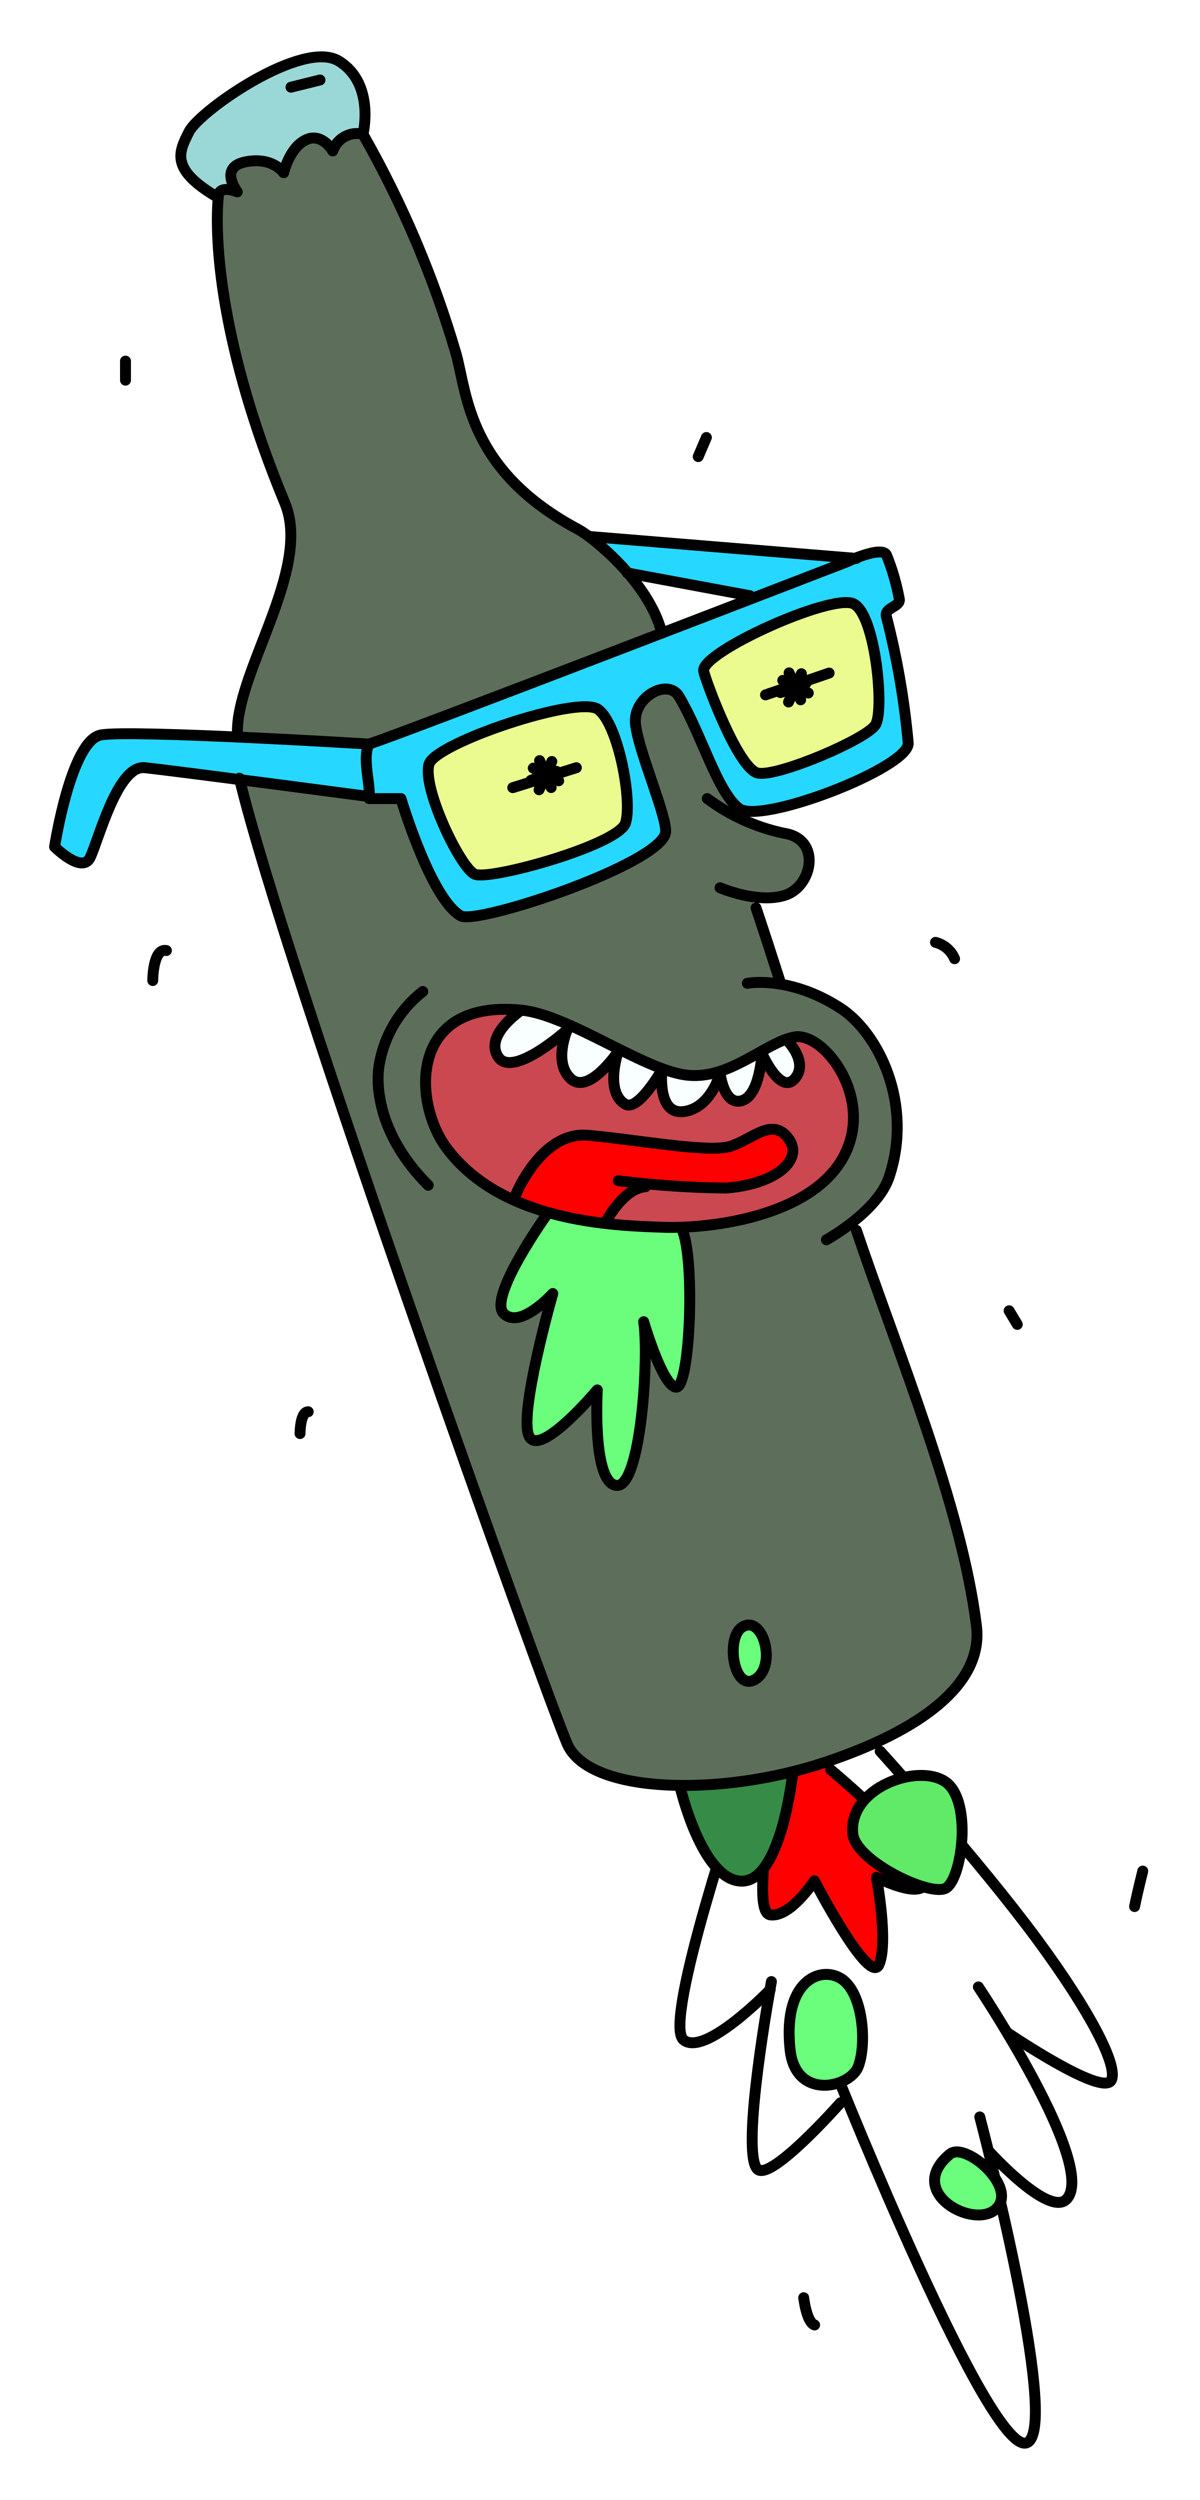<svg width="110" height="229" viewBox="0 0 110 229" fill="none" xmlns="http://www.w3.org/2000/svg">
<g filter="url(#filter0_d)">
<path d="M80.503 156.128C80.503 156.128 87.393 164.128 89.383 166.468C91.373 168.808 96.833 176.098 98.143 178.028C99.453 179.958 102.583 185.768 101.833 186.678C101.083 187.588 97.043 185.388 97.043 185.388L92.173 181.878C92.173 181.878 95.943 188.788 96.973 191.078C98.003 193.368 98.763 196.808 97.583 197.598C96.403 198.388 90.583 193.738 90.583 193.738L93.853 207.808C93.853 207.808 95.973 219.228 94.033 219.748C92.093 220.268 88.203 211.818 86.623 209.048C85.043 206.278 77.373 188.158 77.373 188.158C77.373 188.158 71.653 195.478 69.483 194.498C67.313 193.518 70.483 178.878 70.483 178.878C70.483 178.878 64.843 184.068 62.783 183.048C60.723 182.028 64.223 172.048 64.223 172.048L68.073 159.158C69.926 159.306 71.791 159.168 73.603 158.748C75.643 158.038 80.503 156.128 80.503 156.128Z" fill="white"/>
<path d="M76.193 157.708C77.876 159.181 79.463 160.761 80.943 162.438C81.943 163.818 85.583 167.608 84.873 168.638C84.163 169.668 80.603 168.098 80.603 168.098C80.603 168.098 80.733 171.618 80.893 173.278C81.053 174.938 80.463 176.278 79.893 176.128C79.323 175.978 74.703 168.508 74.703 168.508C74.703 168.508 71.703 171.508 70.833 171.508C69.963 171.508 69.913 167.988 69.993 166.248C70.073 164.508 71.163 159.128 71.163 159.128C71.163 159.128 75.203 157.918 76.193 157.708Z" fill="#FF0000"/>
<path d="M80.683 156.428C80.683 156.428 89.613 166.268 95.103 173.708C100.043 180.418 102.503 185.288 101.873 186.558C101.083 188.148 92.323 182.198 92.323 182.198" stroke="black" stroke-linecap="round" stroke-linejoin="round"/>
<path d="M89.683 178.018C89.683 178.018 100.623 194.388 97.783 197.448C96.183 199.178 90.713 193.138 90.713 193.138" stroke="black" stroke-linecap="round" stroke-linejoin="round"/>
<path d="M68.143 159.407C68.143 159.407 60.703 181.247 62.653 182.867C64.603 184.487 70.603 178.267 70.603 178.267" stroke="black" stroke-linecap="round" stroke-linejoin="round"/>
<path d="M70.713 177.527C70.713 177.527 67.843 193.087 69.423 194.707C70.623 195.907 77.053 188.627 77.053 188.627" stroke="black" stroke-linecap="round" stroke-linejoin="round"/>
<path d="M76.893 186.527C76.893 186.527 90.893 221.527 94.193 219.747C97.193 218.067 89.813 189.927 89.813 189.927" stroke="black" stroke-linecap="round" stroke-linejoin="round"/>
<path d="M76.153 158.128C76.153 158.128 85.393 165.748 84.873 168.388C84.533 170.128 80.343 167.978 80.343 167.978C80.343 167.978 81.463 173.978 80.573 175.978C79.683 177.978 74.653 168.298 74.653 168.298C74.653 168.298 72.443 171.678 70.603 171.418C68.763 171.158 71.153 159.418 71.153 159.418" stroke="black" stroke-linecap="round" stroke-linejoin="round"/>
<path d="M21.833 65.827C21.356 63.838 21.471 61.752 22.163 59.827C22.583 58.407 25.493 51.327 25.743 50.157C25.993 48.987 26.993 45.327 26.663 43.827C26.333 42.327 23.833 36.497 23.333 35.157C22.198 31.731 21.335 28.22 20.753 24.657C20.333 21.327 19.923 13.987 19.923 13.987C19.923 13.987 17.093 12.567 16.593 10.987C16.093 9.407 17.343 7.657 18.673 6.657C20.003 5.657 24.583 1.827 27.083 1.407C29.583 0.987 30.913 0.737 32.083 2.157C32.998 3.392 33.52 4.872 33.583 6.407C33.55 7.003 33.439 7.591 33.253 8.157L39.333 21.077C39.333 21.077 41.503 27.327 42.333 30.247C43.163 33.167 44.083 36.497 46.413 39.497C48.743 42.497 51.743 43.497 53.333 44.577C54.923 45.657 58.163 48.497 59.003 50.247C59.843 51.997 60.583 53.667 60.583 53.667L64.163 63.417L67.503 70.487C67.503 70.487 70.253 71.567 72.003 72.157C72.584 72.291 73.104 72.614 73.48 73.076C73.857 73.537 74.069 74.112 74.083 74.707C74.083 75.457 73.333 77.627 72.163 77.957C71.094 78.181 70.005 78.292 68.913 78.287L70.083 81.787L71.503 86.157C73.605 86.108 75.641 86.887 77.173 88.327C79.256 90.245 80.83 92.65 81.753 95.327C82.173 96.407 82.833 101.827 81.173 104.747C79.513 107.667 78.253 107.997 78.253 107.997L83.503 123.077C83.503 123.077 87.423 133.077 88.173 137.907C88.923 142.737 90.173 145.487 89.253 147.737C87.701 150.973 85.04 153.546 81.753 154.987C77.753 156.817 72.253 158.657 69.003 158.987C65.753 159.317 59.423 159.987 56.253 158.737C56.253 158.737 52.753 157.737 52.253 156.487C51.753 155.237 46.253 139.907 46.253 139.907L38.253 117.237L29.833 92.707L25.173 78.657C25.173 78.657 22.503 68.827 21.833 65.827Z" fill="#5D6F5B"/>
<path d="M78.213 163.987C77.793 159.747 84.213 157.487 86.713 159.237C89.213 160.987 88.213 168.237 86.713 168.987C85.213 169.737 78.503 166.487 78.213 163.987Z" fill="#61EA67"/>
<path d="M72.503 183.758C71.783 177.008 75.753 175.938 77.503 177.498C79.253 179.058 79.503 183.368 78.753 185.318C78.003 187.268 72.963 188.448 72.503 183.758Z" fill="#6AFE7C"/>
<path d="M87.133 193.328C88.523 192.178 93.383 196.328 91.383 198.328C89.383 200.328 82.883 196.828 87.133 193.328Z" fill="#6AFE7C"/>
<path d="M68.043 145.078C69.963 143.798 71.293 148.578 69.293 149.828C67.293 151.078 66.503 146.078 68.043 145.078Z" fill="#6AFE7C"/>
<path d="M54.423 45.157L66.833 46.237L78.423 47.157L68.923 50.907L57.753 48.737L54.423 45.157Z" fill="#26D8FF"/>
<path d="M82.333 57.488L81.333 52.238C81.333 52.238 82.333 51.318 82.333 50.818C82.333 50.318 81.503 46.658 80.923 46.408C80.343 46.158 78.003 47.238 78.003 47.238L62.003 53.488L45.333 59.908L36.333 63.238L33.503 64.078L24.423 63.408L12.923 62.988C11.574 63.053 10.235 63.248 8.923 63.568C8.346 63.813 7.843 64.203 7.463 64.701C7.082 65.199 6.838 65.787 6.753 66.408C6.583 67.578 4.923 72.158 5.003 73.158C5.083 74.158 7.583 75.658 8.003 74.988C8.562 73.82 9.063 72.625 9.503 71.408C9.503 71.408 11.253 66.738 12.753 66.408C14.253 66.078 23.173 67.658 23.173 67.658L33.923 69.078L36.593 69.248C36.593 69.248 38.263 73.918 38.763 74.918C39.263 75.918 41.183 79.748 42.343 79.998C43.503 80.248 51.763 77.828 51.763 77.828C51.763 77.828 60.593 73.828 60.933 72.578C61.273 71.328 59.433 66.658 59.433 66.658L58.263 62.078C58.244 61.633 58.342 61.191 58.547 60.796C58.752 60.401 59.058 60.067 59.433 59.828C60.683 59.158 61.683 58.578 62.353 59.908C63.023 61.238 65.183 66.238 65.183 66.238C65.864 67.654 66.731 68.972 67.763 70.158C68.843 71.078 72.183 69.988 73.343 69.578C74.503 69.168 82.923 65.658 83.263 64.328C83.603 62.998 82.333 57.488 82.333 57.488ZM57.253 71.658C56.503 73.158 44.503 76.828 43.253 75.988C42.253 75.318 38.333 67.658 39.583 65.568C40.973 63.248 51.913 60.148 54.503 60.988C57.093 61.828 58.003 70.158 57.253 71.658ZM80.253 62.158C79.253 63.988 76.423 64.738 75.423 65.238C74.423 65.738 70.573 67.238 69.593 66.818C67.673 66.068 64.673 58.818 64.513 57.318C64.353 55.818 69.183 54.068 70.683 53.398C72.183 52.728 77.103 50.898 78.353 51.318C79.603 51.738 81.253 60.328 80.253 62.158Z" fill="#26D8FF"/>
<path d="M50.253 106.907C50.253 106.907 44.673 114.657 46.173 116.157C47.673 117.657 50.673 114.327 50.673 114.327C50.673 114.327 47.503 125.407 48.503 127.407C49.503 129.407 54.753 123.157 54.753 123.157C54.753 123.157 54.253 131.657 56.503 131.907C58.753 132.157 59.503 120.157 59.003 116.907C59.003 116.907 60.753 122.907 62.003 122.907C63.253 122.907 63.753 111.157 62.503 108.407C62.503 108.407 59.123 108.407 56.373 108.327C54.279 108.127 52.221 107.649 50.253 106.907Z" fill="#6AFE7C"/>
<path d="M40.733 101.048C37.623 96.878 37.223 87.378 47.573 88.408C51.913 88.838 58.573 93.758 62.573 94.328C66.573 94.898 69.853 91.398 72.573 90.858C75.293 90.318 80.083 96.548 77.053 101.938C74.023 107.328 64.883 108.458 60.503 108.298C56.123 108.138 45.853 107.908 40.733 101.048Z" fill="#CB4850"/>
<path d="M47.703 88.407C47.703 88.407 44.253 90.707 45.583 92.707C46.913 94.707 51.913 90.207 51.913 90.207C51.913 90.207 50.583 93.207 52.243 94.707C53.903 96.207 56.573 92.207 56.573 92.207C56.573 92.207 55.303 95.927 57.243 97.037C58.413 97.707 60.573 93.867 60.573 93.867C60.573 93.867 60.073 98.037 62.573 97.697C65.073 97.357 65.903 94.197 65.903 94.197C65.903 94.197 66.233 97.197 67.903 96.697C69.573 96.197 69.733 92.367 69.733 92.367C69.733 92.367 71.403 96.197 72.733 94.697C74.063 93.197 72.063 91.197 72.063 91.197L67.353 93.447C65.9 94.32 64.181 94.636 62.513 94.337C59.723 93.827 55.853 91.337 54.353 90.697C52.853 90.057 48.023 88.247 47.703 88.407Z" fill="#F9FFFF"/>
<path d="M39.503 65.988C40.093 64.068 53.173 59.658 55.003 60.988C56.833 62.318 58.173 69.408 57.503 71.408C56.833 73.408 45.003 76.708 43.673 76.078C42.343 75.448 38.833 68.158 39.503 65.988Z" fill="#ECFB8F"/>
<path d="M64.673 57.488C64.333 55.778 76.423 50.318 78.423 51.318C80.423 52.318 81.253 61.068 80.423 62.398C79.593 63.728 71.503 67.158 69.673 66.828C67.843 66.498 64.833 58.328 64.673 57.488Z" fill="#ECFB8F"/>
<path d="M47.623 104.447C47.623 104.447 50.003 100.077 52.253 100.077C54.503 100.077 61.383 100.947 61.383 100.947C61.383 100.947 65.263 101.447 66.763 101.077C68.263 100.707 70.013 98.957 71.263 99.457C72.513 99.957 73.263 102.207 72.013 103.077C70.763 103.947 67.143 105.457 65.263 105.077C63.735 104.832 62.19 104.708 60.643 104.707C59.751 104.576 58.84 104.708 58.023 105.087C56.903 105.717 55.523 108.217 55.523 108.217C53.983 108.099 52.468 107.762 51.023 107.217C49.818 106.677 48.561 106.258 47.273 105.967L47.623 104.447Z" fill="#FF0000"/>
<path d="M62.373 159.578C64.21 159.648 66.05 159.565 67.873 159.328C69.873 158.958 72.753 158.328 72.753 158.328C72.753 158.328 71.753 162.828 71.253 164.578C70.753 166.328 68.883 169.578 66.253 167.708C63.623 165.838 62.373 159.578 62.373 159.578Z" fill="#368C46"/>
<path d="M19.673 13.908C19.673 13.908 17.343 12.988 16.753 11.328C16.163 9.668 17.673 7.658 18.673 6.658C19.673 5.658 24.833 1.908 27.083 1.408C29.333 0.908 31.163 0.488 32.163 2.578C32.758 3.806 33.233 5.088 33.583 6.408L33.253 8.158C32.715 8.286 32.187 8.453 31.673 8.658C31.441 8.738 31.231 8.87 31.058 9.043C30.885 9.216 30.753 9.426 30.673 9.658C30.39 9.341 30.043 9.089 29.655 8.916C29.267 8.744 28.847 8.656 28.423 8.658C27.093 8.738 26.003 11.658 26.003 11.658C25.118 11.132 24.112 10.846 23.083 10.828C21.663 10.908 21.253 11.498 21.253 12.248C21.264 12.739 21.376 13.222 21.583 13.668C21.583 13.668 21.003 12.908 19.673 13.908Z" fill="#9AD8D7"/>
<path d="M69.303 79.168C70.063 81.438 70.813 83.748 71.553 86.058" stroke="black" stroke-linecap="round" stroke-linejoin="round"/>
<path d="M21.773 63.377C21.443 57.767 28.643 48.227 26.123 42.107C20.123 27.657 19.663 17.887 20.003 14.107C15.553 11.517 16.373 9.957 17.333 8.057C18.293 6.157 27.753 -0.473 31.083 1.607C34.413 3.687 33.273 8.297 33.273 8.297C36.905 14.674 39.778 21.453 41.833 28.497C42.833 32.247 43.003 39.167 53.003 44.497C54.333 45.207 59.503 49.327 60.673 53.997" stroke="black" stroke-linecap="round" stroke-linejoin="round"/>
<path d="M78.503 108.708C82.243 119.788 88.133 133.848 89.503 144.908C90.193 150.288 84.333 154.548 75.613 157.448C66.113 160.608 54.063 160.358 52.013 155.798C50.303 151.998 26.013 84.378 21.943 67.288" stroke="black" stroke-linecap="round" stroke-linejoin="round"/>
<path d="M33.283 8.298C32.712 8.157 32.109 8.236 31.594 8.519C31.079 8.803 30.689 9.27 30.503 9.828C30.503 9.828 29.503 8.078 28.003 8.828C26.503 9.578 26.003 11.828 26.003 11.828C26.003 11.828 25.003 10.328 22.503 10.828C20.003 11.328 21.753 13.578 21.753 13.578C21.753 13.578 20.003 12.828 20.003 14.078" stroke="black" stroke-linecap="round" stroke-linejoin="round"/>
<path d="M33.833 69.158C34.003 67.908 33.163 65.408 33.833 64.158C36.333 63.408 77.583 47.488 77.583 47.488C77.583 47.488 80.753 45.988 81.253 46.818C81.778 48.108 82.17 49.448 82.423 50.818C82.643 51.598 81.033 51.618 81.253 52.488C82.232 56.287 82.901 60.16 83.253 64.068C83.373 66.318 69.753 71.568 67.753 70.068C65.753 68.568 64.333 63.318 62.253 59.818C61.253 58.088 58.003 59.818 58.253 62.318C58.503 64.818 61.253 71.008 61.003 72.318C60.333 75.238 43.803 80.708 42.253 79.908C39.503 78.408 36.753 69.158 36.753 69.158H33.833Z" stroke="black" stroke-linecap="round" stroke-linejoin="round"/>
<path d="M33.333 68.907C33.333 68.907 15.753 66.577 13.253 66.327C10.753 66.077 9.003 73.077 8.253 74.577C7.503 76.077 5.003 73.577 5.003 73.577C5.003 73.577 6.503 63.827 9.253 63.327C12.003 62.827 33.753 64.157 33.753 64.157" stroke="black" stroke-linecap="round" stroke-linejoin="round"/>
<path d="M78.503 47.157L54.173 45.157" stroke="black" stroke-linecap="round" stroke-linejoin="round"/>
<path d="M68.753 50.577L57.503 48.487" stroke="black" stroke-linecap="round" stroke-linejoin="round"/>
<path d="M40.943 101.177C37.833 97.007 37.433 87.507 47.783 88.537C52.123 88.968 58.783 93.888 62.783 94.468C66.783 95.047 70.063 91.537 72.783 90.998C75.503 90.457 80.293 96.688 77.263 102.077C74.233 107.467 65.103 108.587 60.743 108.427C56.383 108.267 46.063 108.027 40.943 101.177Z" stroke="black" stroke-linecap="round" stroke-linejoin="round"/>
<path d="M78.173 163.987C77.753 159.747 84.173 157.487 86.673 159.237C89.173 160.987 88.173 168.237 86.673 168.987C85.173 169.737 78.423 166.487 78.173 163.987Z" stroke="black" stroke-linecap="round" stroke-linejoin="round"/>
<path d="M72.423 183.758C71.703 177.008 75.673 175.938 77.423 177.498C79.173 179.058 79.423 183.368 78.673 185.318C77.923 187.268 72.923 188.448 72.423 183.758Z" stroke="black" stroke-linecap="round" stroke-linejoin="round"/>
<path d="M87.083 193.328C88.473 192.178 93.333 196.328 91.333 198.328C89.333 200.328 82.833 196.828 87.083 193.328Z" stroke="black" stroke-linecap="round" stroke-linejoin="round"/>
<path d="M68.503 86.078C68.503 86.078 72.333 85.328 77.003 88.328C80.503 90.578 83.753 97.078 81.503 103.827C80.443 107.007 75.753 109.577 75.753 109.577" stroke="black" stroke-linecap="round" stroke-linejoin="round"/>
<path d="M38.753 86.828C36.622 88.498 35.195 90.907 34.753 93.578C34.423 95.578 34.753 100.078 39.253 104.578" stroke="black" stroke-linecap="round" stroke-linejoin="round"/>
<path d="M50.253 107.078C50.253 107.078 44.673 114.828 46.173 116.328C47.673 117.828 50.673 114.498 50.673 114.498C50.673 114.498 47.503 125.578 48.503 127.578C49.503 129.578 54.753 123.328 54.753 123.328C54.753 123.328 54.253 131.828 56.503 132.078C58.753 132.328 59.503 120.328 59.003 117.078C59.003 117.078 60.753 123.078 62.003 123.078C63.253 123.078 63.753 111.328 62.503 108.578" stroke="black" stroke-linecap="round" stroke-linejoin="round"/>
<path d="M72.173 91.328C72.173 91.328 74.173 93.328 72.843 94.828C71.513 96.328 69.843 92.498 69.843 92.498C69.843 92.498 69.673 96.328 68.013 96.828C66.353 97.328 66.013 94.328 66.013 94.328C66.013 94.328 65.183 97.498 62.683 97.828C60.183 98.158 60.683 93.998 60.683 93.998C60.683 93.998 58.503 97.828 57.333 97.158C55.393 96.048 56.663 92.328 56.663 92.328C56.663 92.328 53.993 96.328 52.333 94.828C50.673 93.328 52.003 90.328 52.003 90.328C52.003 90.328 47.003 94.828 45.673 92.828C44.343 90.828 47.793 88.538 47.793 88.538" stroke="black" stroke-linecap="round" stroke-linejoin="round"/>
<path d="M47.333 105.327C47.333 105.327 49.663 99.657 53.833 99.997C58.003 100.337 65.003 101.667 67.003 100.997C69.003 100.327 70.723 98.417 72.173 100.167C73.843 102.167 71.173 104.497 66.503 104.837C63.216 104.797 59.934 104.573 56.673 104.167" stroke="black" stroke-linecap="round" stroke-linejoin="round"/>
<path d="M55.673 107.708C55.673 107.708 57.173 104.878 59.173 104.708" stroke="black" stroke-linecap="round" stroke-linejoin="round"/>
<path d="M64.833 69.157C66.911 70.705 69.299 71.787 71.833 72.327C75.333 72.827 74.503 77.157 72.003 77.997C69.503 78.837 66.003 77.327 66.003 77.327" stroke="black" stroke-linecap="round" stroke-linejoin="round"/>
<path d="M39.333 65.988C39.923 64.068 53.003 59.658 54.833 60.988C56.663 62.318 58.003 69.408 57.333 71.408C56.663 73.408 44.833 76.708 43.503 76.078C42.173 75.448 38.673 68.158 39.333 65.988Z" stroke="black" stroke-linecap="round" stroke-linejoin="round"/>
<path d="M64.503 57.488C64.163 55.778 76.253 50.318 78.253 51.318C80.253 52.318 81.083 61.068 80.253 62.398C79.423 63.728 71.333 67.158 69.503 66.828C67.673 66.498 64.673 58.328 64.503 57.488Z" stroke="black" stroke-linecap="round" stroke-linejoin="round"/>
<path d="M47.003 68.158L52.833 66.328" stroke="black" stroke-linecap="round" stroke-linejoin="round"/>
<path d="M70.173 59.657L76.003 57.657" stroke="black" stroke-linecap="round" stroke-linejoin="round"/>
<path d="M104.003 170.657C104.253 169.407 104.753 167.407 104.753 167.407" stroke="black" stroke-linecap="round" stroke-linejoin="round"/>
<path d="M27.503 127.328C27.503 127.328 27.503 125.328 28.253 125.328" stroke="black" stroke-linecap="round" stroke-linejoin="round"/>
<path d="M85.753 82.328C86.141 82.425 86.502 82.611 86.805 82.871C87.109 83.131 87.348 83.459 87.503 83.828" stroke="black" stroke-linecap="round" stroke-linejoin="round"/>
<path d="M14.003 85.827C14.003 85.827 14.003 82.827 15.253 83.077" stroke="black" stroke-linecap="round" stroke-linejoin="round"/>
<path d="M64.003 37.828L64.753 36.078" stroke="black" stroke-linecap="round" stroke-linejoin="round"/>
<path d="M92.503 116.078L93.253 117.328" stroke="black" stroke-linecap="round" stroke-linejoin="round"/>
<path d="M11.503 30.828V29.078" stroke="black" stroke-linecap="round" stroke-linejoin="round"/>
<path d="M73.673 206.487C73.673 206.487 73.923 208.737 74.673 208.987" stroke="black" stroke-linecap="round" stroke-linejoin="round"/>
<path d="M49.463 65.678L50.523 68.148" stroke="black" stroke-linecap="round" stroke-linejoin="round"/>
<path d="M48.663 67.487L50.993 66.657" stroke="black" stroke-linecap="round" stroke-linejoin="round"/>
<path d="M48.883 66.367L51.213 67.527" stroke="black" stroke-linecap="round" stroke-linejoin="round"/>
<path d="M49.413 68.348L50.583 65.758" stroke="black" stroke-linecap="round" stroke-linejoin="round"/>
<path d="M72.333 57.638L73.393 60.108" stroke="black" stroke-linecap="round" stroke-linejoin="round"/>
<path d="M71.543 59.447L73.863 58.617" stroke="black" stroke-linecap="round" stroke-linejoin="round"/>
<path d="M71.753 58.328L74.093 59.488" stroke="black" stroke-linecap="round" stroke-linejoin="round"/>
<path d="M72.283 60.308L73.463 57.718" stroke="black" stroke-linecap="round" stroke-linejoin="round"/>
<path d="M68.003 145.078C69.923 143.798 71.253 148.578 69.253 149.828C67.253 151.078 66.503 146.078 68.003 145.078Z" stroke="black" stroke-linecap="round" stroke-linejoin="round"/>
<path d="M72.673 158.328C72.673 158.328 71.673 168.328 68.003 168.328C64.333 168.328 62.333 159.658 62.333 159.658" stroke="black" stroke-linecap="round" stroke-linejoin="round"/>
<path d="M29.333 3.328L26.673 3.988" stroke="black" stroke-linecap="round" stroke-linejoin="round"/>
</g>
<defs>
<filter id="filter0_d" x="0.503" y="0.708" width="108.75" height="227.606" filterUnits="userSpaceOnUse" color-interpolation-filters="sRGB">
<feFlood flood-opacity="0" result="BackgroundImageFix"/>
<feColorMatrix in="SourceAlpha" type="matrix" values="0 0 0 0 0 0 0 0 0 0 0 0 0 0 0 0 0 0 127 0"/>
<feOffset dy="4"/>
<feGaussianBlur stdDeviation="2"/>
<feColorMatrix type="matrix" values="0 0 0 0 0 0 0 0 0 0 0 0 0 0 0 0 0 0 0.25 0"/>
<feBlend mode="normal" in2="BackgroundImageFix" result="effect1_dropShadow"/>
<feBlend mode="normal" in="SourceGraphic" in2="effect1_dropShadow" result="shape"/>
</filter>
</defs>
</svg>
